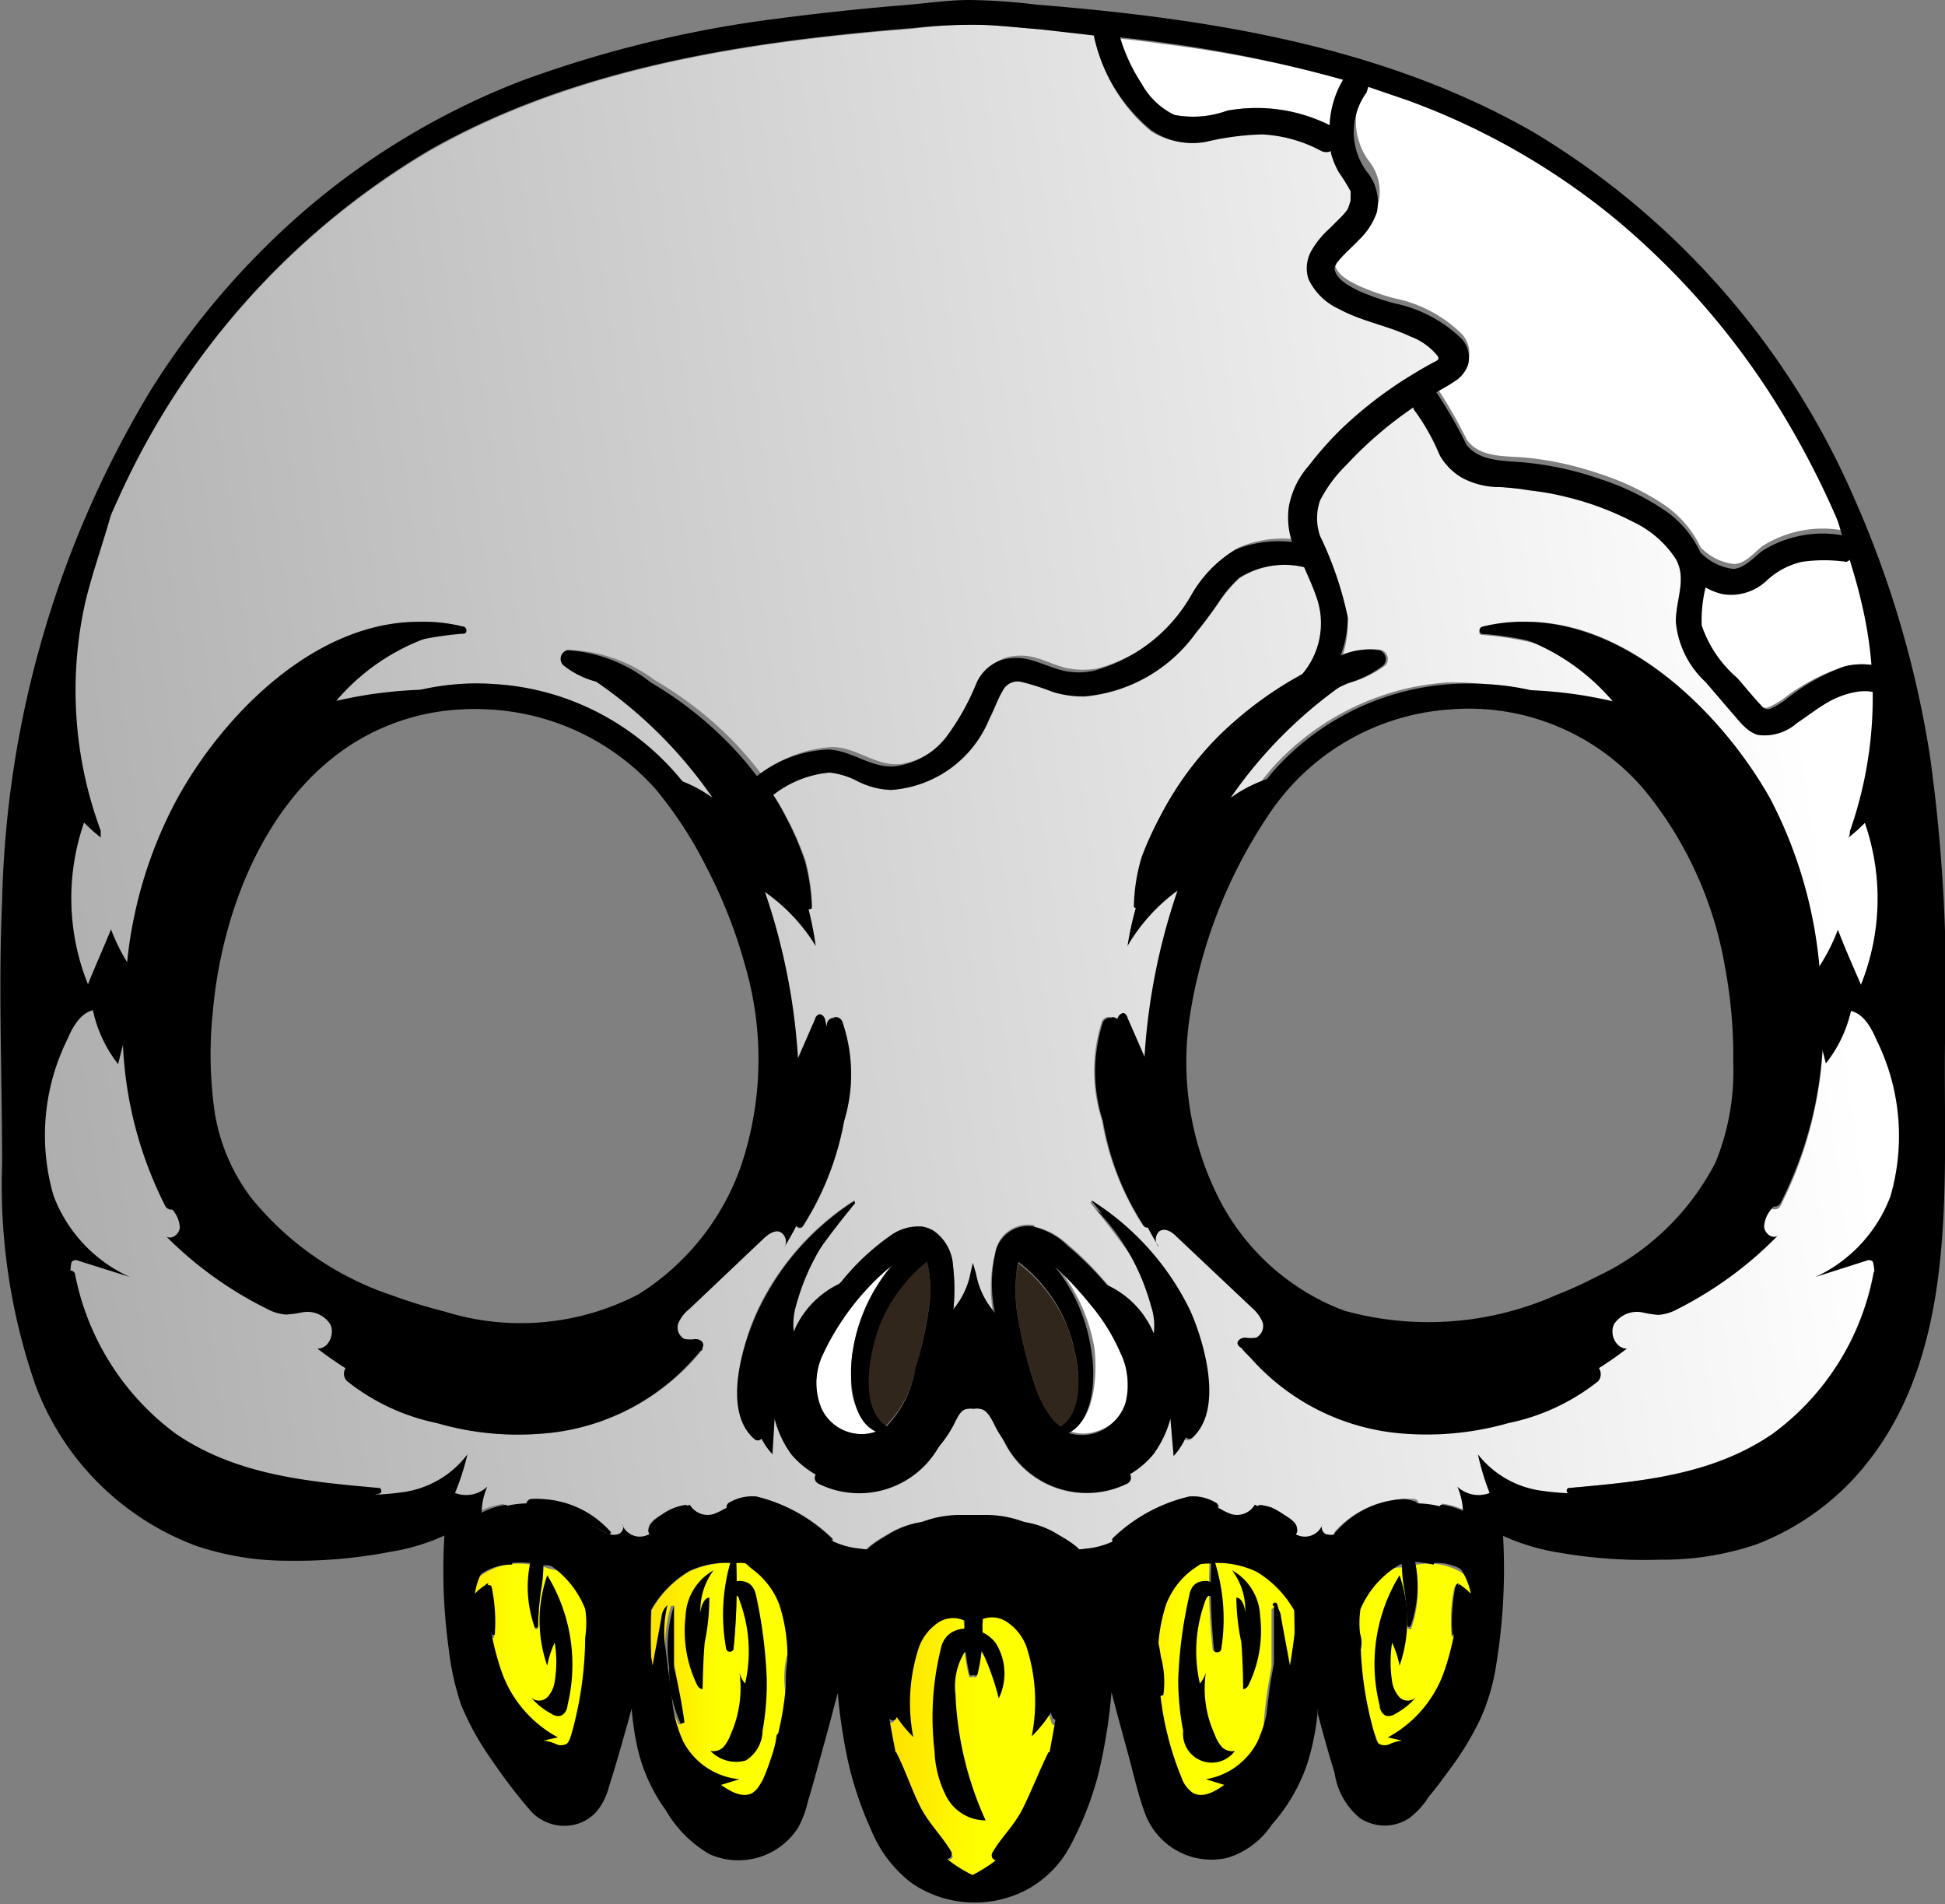 <svg xmlns="http://www.w3.org/2000/svg" xmlns:xlink="http://www.w3.org/1999/xlink" viewBox="0 0 54.84 53.68"><rect x="0" y="0" width="54.84" height="53.68" fill="#808080" stroke="none"/><defs><style>.e8330408-d737-4100-a0d8-c72cde65f005{fill:#fff;}.f584c4e9-52d2-4e04-a3bc-dccce9d264dd{fill:url(#ba858376-24fc-4bd9-9d09-ac6782cc35ef);}.a0fb5d87-5f37-49e7-be6c-cc16a56981a7{fill:url(#bb34dd21-2ce3-49c3-b80b-b5bf1d54b7f7);}.a861db5d-9fc9-4ba7-b0dc-f6512e189faf{fill:url(#e8fedc13-6988-4c60-b5fc-a85a6e48a39d);}.bf005bd9-096d-4d2c-a7d6-a0e68b507e92{fill:url(#a5a51a0d-9e18-48bc-ac45-5eb81415446c);}.e4a9cb0b-33ac-4c31-8527-9e39fffd9dab{fill:url(#ee0d3a9d-8f7b-4b25-81e6-8e7577ff7b78);}.b99b08c7-17c3-4421-87b0-e44abda7a0e9{fill:#30261c;}.b528c0f9-0cfb-4e7d-8d33-8304ee4c1f25{fill:url(#ac16b20f-b3e9-4644-b514-486e826ec85c);}</style><linearGradient id="ba858376-24fc-4bd9-9d09-ac6782cc35ef" x1="-948.16" y1="523.98" x2="-944.2" y2="523.98" gradientTransform="matrix(1.67, 0, 0, -1.67, 1604.4, 922.03)" gradientUnits="userSpaceOnUse"><stop offset="0" stop-color="#ffaf00"/><stop offset="1" stop-color="#feff00"/></linearGradient><linearGradient id="bb34dd21-2ce3-49c3-b80b-b5bf1d54b7f7" x1="-954.74" y1="524.75" x2="-952.05" y2="524.75" xlink:href="#ba858376-24fc-4bd9-9d09-ac6782cc35ef"/><linearGradient id="e8fedc13-6988-4c60-b5fc-a85a6e48a39d" x1="-951.62" y1="524.47" x2="-948.59" y2="524.47" xlink:href="#ba858376-24fc-4bd9-9d09-ac6782cc35ef"/><linearGradient id="a5a51a0d-9e18-48bc-ac45-5eb81415446c" x1="-943.77" y1="524.47" x2="-940.74" y2="524.47" xlink:href="#ba858376-24fc-4bd9-9d09-ac6782cc35ef"/><linearGradient id="ee0d3a9d-8f7b-4b25-81e6-8e7577ff7b78" x1="-940.31" y1="524.75" x2="-937.62" y2="524.75" xlink:href="#ba858376-24fc-4bd9-9d09-ac6782cc35ef"/><linearGradient id="ac16b20f-b3e9-4644-b514-486e826ec85c" x1="-1025.82" y1="528.04" x2="-930.41" y2="541.49" gradientTransform="matrix(1.67, 0, 0, -1.67, 1604.4, 922.03)" gradientUnits="userSpaceOnUse"><stop offset="0"/><stop offset="1" stop-color="#fff"/></linearGradient></defs><g id="fe9f35c4-c778-4847-b753-a83a0c7331c7" data-name="Layer 2"><g id="fbb618a6-67f8-49c4-b8c6-677615a71f57" data-name="Layer 1"><g id="fe4a7d28-16c6-4fce-9dcb-32ea9b5430cc" data-name="Untitled"><path class="e8330408-d737-4100-a0d8-c72cde65f005" d="M50.74,15.8a2.17,2.17,0,0,0-1,.54,1.45,1.45,0,0,1-1.23.37,1.42,1.42,0,0,1-.48-.19v0a3.9,3.9,0,0,0-.11,1.07,3.37,3.37,0,0,0,1,1.48c.23.27.45.54.69.79a.21.21,0,0,0,.29.06,2.08,2.08,0,0,0,.38-.22A5.65,5.65,0,0,1,52,18.79a2,2,0,0,1,1.22.07,26.54,26.54,0,0,0-1-3.14.28.28,0,0,1-.21.08A4.43,4.43,0,0,0,50.74,15.8Z"/><path class="e8330408-d737-4100-a0d8-c72cde65f005" d="M38.83,5.84a2,2,0,0,1-.51.79c-.18.19-.38.36-.55.56l-.06.07,0,0-.07.13,0,.07v0h0c.06.3.43.48.68.6a6.6,6.6,0,0,0,1,.35,3.76,3.76,0,0,1,1.89,1,.78.78,0,0,1,.2.71.9.9,0,0,1-.4.5c-.16.11-.33.2-.5.3a13.51,13.51,0,0,1,.85,1.48c.39.54,1.16.44,1.75.51a9.17,9.17,0,0,1,2,.45,7.2,7.2,0,0,1,1.75.83,3,3,0,0,1,1.09,1.24,1.54,1.54,0,0,0,.94.47c.32,0,.57-.33.81-.51a3.18,3.18,0,0,1,2.3-.43,24.19,24.19,0,0,0-2.08-4,21.89,21.89,0,0,0-4.32-4.89,20.1,20.1,0,0,0-5.89-3.38l-1.12-.38v0a1.89,1.89,0,0,0,0,2.22A1.38,1.38,0,0,1,38.83,5.84Z"/><path class="f584c4e9-52d2-4e04-a3bc-dccce9d264dd" d="M27.62,44.49a5.72,5.72,0,0,1,.06,1.37,5,5,0,0,1-.14,1.4.07.07,0,0,1-.11,0,.07.07,0,0,1-.11,0,5,5,0,0,1-.14-1.4,6.29,6.29,0,0,1,.06-1.37,5.45,5.45,0,0,0-3.1,1.09,20.19,20.19,0,0,0,.43,4.11,9.35,9.35,0,0,0,.66,1.86,2.48,2.48,0,0,0,1,1.14,2.42,2.42,0,0,0,2.64-.2,3.25,3.25,0,0,0,.94-1.39,10.34,10.34,0,0,0,.56-1.92,24,24,0,0,0,.33-3.6,5,5,0,0,0-1.29-.72A5.47,5.47,0,0,0,27.62,44.49Zm-2.59,4c-.27-.27-.22-.72-.22-1.08A5.53,5.53,0,0,1,24.94,46a.11.11,0,0,1,.22,0c0,.46,0,.92.07,1.38s.16.74,0,1.06A.11.11,0,0,1,25,48.47Zm1.66,4c-1.09-.39-1.45-2-1.48-3,0,0,.05-.05.06,0,.26.51.46,1.05.71,1.56s.61.82.87,1.27C26.9,52.32,26.81,52.47,26.69,52.42Zm1.48,0c-.12,0-.21-.1-.15-.2.25-.44.63-.8.86-1.27s.46-1,.71-1.55c0,0,.06,0,.06,0C29.62,50.43,29.27,52,28.17,52.42Zm1.46-5c0-.46,0-.92.07-1.38,0-.12.19-.16.22,0a5.53,5.53,0,0,1,.13,1.41c0,.36.06.81-.21,1.08a.12.12,0,0,1-.18,0C29.47,48.13,29.6,47.74,29.63,47.39Z"/><path class="a0fb5d87-5f37-49e7-be6c-cc16a56981a7" d="M15.32,44.17a4.28,4.28,0,0,1-.07.72,8.59,8.59,0,0,0-.08,1c0,.05-.08.06-.1,0A3.4,3.4,0,0,1,15,44.12a1.82,1.82,0,0,0-1.79.63,13.08,13.08,0,0,0,.16,1.77A5.92,5.92,0,0,0,13.66,48a7.89,7.89,0,0,0,.78,1.35c.3.42.61.85,1,1.24a.57.57,0,0,0,.83.1,1,1,0,0,0,.22-.4l.21-.7c.16-.52.3-1,.44-1.55a19.73,19.73,0,0,0,.56-2.73,4.56,4.56,0,0,0-2.2-1.08Zm-1.39,2s0,0-.07,0a2.65,2.65,0,0,1-.19-1.37c0-.11.16-.1.17,0A4.8,4.8,0,0,1,13.93,46.13ZM15,49.48A3.74,3.74,0,0,1,14,47s.06-.05.07,0c.19.4.29.83.48,1.24s.5.76.67,1.16A.12.12,0,0,1,15,49.48Zm1.62-3.43c.05-.24.1-.48.17-.72,0-.06.13-.07.14,0a2.22,2.22,0,0,1,0,.77.72.72,0,0,1-.2.55.11.11,0,0,1-.15,0A.83.83,0,0,1,16.62,46.05Zm-.48,2.79a8.48,8.48,0,0,0,.25-1.11c0-.13.22-.08.2.06-.05.37-.11.75-.19,1.12a1.42,1.42,0,0,1-.33.84.08.08,0,0,1-.14,0A2.1,2.1,0,0,1,16.14,48.84Z"/><path class="a861db5d-9fc9-4ba7-b0dc-f6512e189faf" d="M20.76,44.07a17.84,17.84,0,0,1-.08,2.43.11.11,0,0,1-.2,0,5.33,5.33,0,0,1,.12-2.44,2.62,2.62,0,0,0-1.17.25,2.92,2.92,0,0,0-1.06,1.09,16.55,16.55,0,0,0,.3,4,4.17,4.17,0,0,0,.81,1.51,3,3,0,0,0,.55.62,1.19,1.19,0,0,0,.47.22.66.66,0,0,0,.25,0,.57.57,0,0,0,.13,0H21a1.13,1.13,0,0,0,.51-.19,1.48,1.48,0,0,0,.59-.94c.31-1.07.6-2.15.88-3.23L23.27,46c0-.17.07-.34.1-.51a2.07,2.07,0,0,0,0-.22,4.1,4.1,0,0,0-2.5-1.22Zm-1.53,4.49c0,.06-.09.09-.12,0a3.44,3.44,0,0,1-.31-1.53,4,4,0,0,1,.12-1.76,0,0,0,0,1,.09,0c0,.54,0,1.08,0,1.63A15.16,15.16,0,0,1,19.23,48.56ZM20,50.69c-.19,0-.31-.23-.42-.38a.55.55,0,0,1-.12-.27.92.92,0,0,0-.09-.28c0-.07.05-.12.1-.06a.67.67,0,0,0,.25.22,1,1,0,0,1,.17.19c.11.14.27.28.27.47A.12.12,0,0,1,20,50.69Zm2.23-4c.06-.42.17-.82.22-1.23,0-.07.11,0,.12,0a5.81,5.81,0,0,1,.11.71,5.51,5.51,0,0,1-.06.7,1.65,1.65,0,0,1-.31.94c0,.05-.13,0-.15,0A2.73,2.73,0,0,1,22.19,46.66ZM21,51c.16-.32.41-.59.56-.92a3.76,3.76,0,0,0,.33-1.13.09.09,0,0,1,.18,0,2.78,2.78,0,0,1-.9,2.19C21.1,51.22,21,51.08,21,51Z"/><path class="e8330408-d737-4100-a0d8-c72cde65f005" d="M33.12,3.24a2.82,2.82,0,0,0,1.49-.12,4.55,4.55,0,0,1,2.88.41,2.69,2.69,0,0,1,.38-1.29,36.47,36.47,0,0,0-5.07-1c-.41-.06-.81-.11-1.22-.15a5,5,0,0,0,.61,1.31A2.08,2.08,0,0,0,33.12,3.24Z"/><path class="bf005bd9-096d-4d2c-a7d6-a0e68b507e92" d="M35.43,44.31a2.49,2.49,0,0,0-1.17-.25,5.19,5.19,0,0,1,.12,2.44.1.1,0,0,1-.19,0,16.36,16.36,0,0,1-.09-2.43H34a4,4,0,0,0-2.5,1.22v0c0,.08,0,.16.05.24s.08.41.13.61c.12.54.26,1.08.4,1.61s.28,1.09.43,1.64c.08.26.15.53.23.8s.13.52.22.76a1.23,1.23,0,0,0,.71.69,1.26,1.26,0,0,0,1,0,1.53,1.53,0,0,0,.46-.38,7.25,7.25,0,0,0,.6-.77,4.19,4.19,0,0,0,.64-1.61,21.32,21.32,0,0,0,.19-3.49A3,3,0,0,0,35.43,44.31ZM32.59,47.8a1.65,1.65,0,0,1-.31-.94,5.51,5.51,0,0,1-.06-.7,5.81,5.81,0,0,1,.11-.71c0-.06.11-.09.12,0,0,.41.16.81.22,1.23a2.73,2.73,0,0,1,.07,1.1A.09.09,0,0,1,32.59,47.8Zm1.06,3.35a2.83,2.83,0,0,1-.9-2.19c0-.11.16-.13.18,0a4.07,4.07,0,0,0,.33,1.13c.16.33.4.6.56.92C33.86,51.08,33.76,51.22,33.65,51.15Zm1.88-1.39a.8.8,0,0,0-.09.3.72.72,0,0,1-.12.25c-.11.15-.23.36-.42.38a.11.11,0,0,1-.15-.11c0-.19.15-.33.26-.47a.73.73,0,0,1,.19-.2.7.7,0,0,0,.24-.21A.05.05,0,1,1,35.53,49.76Zm.41-4.46a4,4,0,0,1,.12,1.76,3.44,3.44,0,0,1-.31,1.53c0,.06-.11,0-.12,0A13,13,0,0,1,35.85,47c0-.55,0-1.09,0-1.63A0,0,0,0,1,35.94,45.3Z"/><path class="e4a9cb0b-33ac-4c31-8527-9e39fffd9dab" d="M39.91,44.12a3.4,3.4,0,0,1-.12,1.79c0,.05-.1,0-.1,0a8.59,8.59,0,0,0-.08-1,4.28,4.28,0,0,1-.07-.72l-.13,0a4.53,4.53,0,0,0-2.19,1.08,21.39,21.39,0,0,0,.66,3.14c.14.5.29,1,.44,1.5a2.65,2.65,0,0,0,.21.6.53.53,0,0,0,.35.25.48.48,0,0,0,.39,0,1.68,1.68,0,0,0,.43-.45,12.67,12.67,0,0,0,1-1.34,5,5,0,0,0,.65-1.29,9.2,9.2,0,0,0,.28-1.48,13.36,13.36,0,0,0,.1-1.41A1.82,1.82,0,0,0,39.91,44.12Zm-1.79,2.53a.69.69,0,0,1-.21-.55,2.49,2.49,0,0,1,0-.77.07.07,0,0,1,.14,0,6.25,6.25,0,0,1,.17.72.83.83,0,0,1,0,.56A.1.1,0,0,1,38.12,46.65Zm.81,3.06a.08.08,0,0,1-.14,0,1.48,1.48,0,0,1-.33-.84c-.08-.37-.14-.75-.19-1.12,0-.14.18-.19.2-.06a8.48,8.48,0,0,0,.25,1.11A2,2,0,0,1,38.93,49.71Zm.93-.23a.12.12,0,0,1-.18-.14c.17-.4.48-.76.67-1.16s.29-.83.47-1.24c0,0,.07,0,.08,0A3.74,3.74,0,0,1,39.86,49.48ZM41,46.14a0,0,0,0,1-.07,0A4.8,4.8,0,0,1,41,44.77a.09.09,0,0,1,.17,0A2.65,2.65,0,0,1,41,46.14Z"/><path class="e8330408-d737-4100-a0d8-c72cde65f005" d="M24.05,38.05a5,5,0,0,1,1.09-2.38L25,35.8a7.21,7.21,0,0,0-1.79,2.35,1.87,1.87,0,0,0-.06,1.55,1.25,1.25,0,0,0,1.13.73,1.35,1.35,0,0,0,.41-.07A1.75,1.75,0,0,1,24,38.81,4.34,4.34,0,0,1,24.05,38.05Z"/><path class="e8330408-d737-4100-a0d8-c72cde65f005" d="M30.17,40.35a1.13,1.13,0,0,0,.75,0,1.28,1.28,0,0,0,.85-.83,3.14,3.14,0,0,0-.14-1.42,10.54,10.54,0,0,0-.88-1.4,8,8,0,0,0-1-1.06,4.88,4.88,0,0,1,1.11,2.38C30.94,38.75,30.88,40,30.17,40.35Z"/><path class="b99b08c7-17c3-4421-87b0-e44abda7a0e9" d="M24.77,37.37c-.28.72-.62,2.32.19,2.84a3.11,3.11,0,0,0,.86-1.64,12.26,12.26,0,0,0,.37-1.7,3.34,3.34,0,0,0-.05-1.3A4.25,4.25,0,0,0,24.77,37.37Z"/><path class="b99b08c7-17c3-4421-87b0-e44abda7a0e9" d="M29.16,39a2.77,2.77,0,0,0,.57,1.12l.17.14c.81-.52.47-2.13.2-2.84a4.36,4.36,0,0,0-1.38-1.8,2.27,2.27,0,0,0-.06.25,4.69,4.69,0,0,0,.08,1.49A13.6,13.6,0,0,0,29.16,39Z"/><path class="b528c0f9-0cfb-4e7d-8d33-8304ee4c1f25" d="M27.52.69a15.06,15.06,0,0,0-1.78.12c-4.68.37-9.5,1.1-13.63,3.45A21.76,21.76,0,0,0,3.36,14,27.71,27.71,0,0,0,1.2,21,42.8,42.8,0,0,0,.71,28.7c0,2.15,0,4.33.13,6.48a10.2,10.2,0,0,0,1.92,5.6,6.77,6.77,0,0,0,2.54,2,6.88,6.88,0,0,0,2.54.5,14.82,14.82,0,0,0,2.66-.13,4.64,4.64,0,0,0,2.13-.73h0a.36.36,0,0,1,.23-.09.37.37,0,0,1,.33.23.28.28,0,0,1,0,.25h0a2.08,2.08,0,0,1,1-.41.09.09,0,0,1,0,.16,4,4,0,0,0-1.08.83l0,0c0,.14,0,.28,0,.42a3.33,3.33,0,0,1,2.31-.31A5.1,5.1,0,0,1,18,44.68a3.31,3.31,0,0,1,.88-.87,3.59,3.59,0,0,1,2.78-.3A4.85,4.85,0,0,1,24,44.86a5.75,5.75,0,0,1,1.2-.64,6.2,6.2,0,0,1,5.74.64,4.58,4.58,0,0,1,1.15-.9,4.52,4.52,0,0,1,2.79-.55,2.81,2.81,0,0,1,1.28.51,3.41,3.41,0,0,1,.71.76,5.13,5.13,0,0,1,2.56-1.19,3.34,3.34,0,0,1,2.31.31c0-.14,0-.28,0-.42l0,0a4,4,0,0,0-1.08-.83c-.07,0,0-.17,0-.16a2.08,2.08,0,0,1,1,.41h0a.28.28,0,0,1,0-.25A.36.36,0,0,1,42,42.3a.29.29,0,0,1,.22.09h0a4.35,4.35,0,0,0,2.06.71,13.66,13.66,0,0,0,2.63.15,7.27,7.27,0,0,0,2.57-.47,7.29,7.29,0,0,0,3.95-4.56,19.83,19.83,0,0,0,.68-6.09c0-2.43.1-4.86,0-7.28a31.78,31.78,0,0,0-.69-5.13.31.31,0,0,1-.25-.09c-.44-.42-1.14-.19-1.59.08s-.61.41-.91.62a1.38,1.38,0,0,1-1.09.32c-.33-.09-.54-.41-.76-.65l-.72-.83a2.66,2.66,0,0,1-.84-1.71c0-.61.3-1.19,0-1.76A2.89,2.89,0,0,0,46,14.65a8.34,8.34,0,0,0-1.88-.7,7.73,7.73,0,0,0-1-.18c-.33,0-.67,0-1-.09a2.25,2.25,0,0,1-.92-.25,1.73,1.73,0,0,1-.63-.63,6.16,6.16,0,0,0-.75-1.32.1.1,0,0,1,0-.05,10.51,10.51,0,0,0-1.9,1.62,3.87,3.87,0,0,0-.74,1,1.52,1.52,0,0,0,0,1A9.83,9.83,0,0,1,38,17.4a3,3,0,0,1-.14,1.07,2,2,0,0,1,1.08-.15.27.27,0,0,1,.12.44,3.11,3.11,0,0,1-1,.49,8.26,8.26,0,0,0-1.15.58,9.68,9.68,0,0,0-2,1.52,11.24,11.24,0,0,0-1.6,2,18.08,18.08,0,0,0-1.16,2.17.07.07,0,0,1-.13,0,5.17,5.17,0,0,1,.22-1.4A10.09,10.09,0,0,1,32.72,23a8.85,8.85,0,0,1,1.6-2.15,10.54,10.54,0,0,1,2.12-1.64l.28-.16a2.19,2.19,0,0,0,.43-2.14c-.1-.31-.24-.62-.37-.92h0a2.38,2.38,0,0,0-1.83.31,3.59,3.59,0,0,0-.59.7c-.2.29-.41.57-.64.85a4.37,4.37,0,0,1-3.13,1.79,3.08,3.08,0,0,1-.91-.13,5.62,5.62,0,0,0-.88-.28.46.46,0,0,0-.52.24c-.15.25-.24.54-.38.8a3.22,3.22,0,0,1-2.78,2,2.41,2.41,0,0,1-.92-.24,1.92,1.92,0,0,0-.8-.25,3,3,0,0,0-1.59.63c.12.19.24.38.34.58a8.34,8.34,0,0,1,.56,1.26,5.75,5.75,0,0,1,.19,1.31.07.07,0,0,1-.13,0,20.35,20.35,0,0,0-1.21-2.25,11.23,11.23,0,0,0-1.55-2A9.79,9.79,0,0,0,18,19.78a7.83,7.83,0,0,0-1.17-.56,2.79,2.79,0,0,1-.93-.46.26.26,0,0,1,.11-.44,4.29,4.29,0,0,1,2.46.86,10.5,10.5,0,0,1,2.12,1.63,10.39,10.39,0,0,1,.87,1,3.6,3.6,0,0,1,2-.75c.69,0,1.23.55,1.93.48a2.25,2.25,0,0,0,1.4-.82,6.69,6.69,0,0,0,.86-1.52,1.25,1.25,0,0,1,.67-.65,1.57,1.57,0,0,1,.91,0c.3.09.58.23.88.29a2.21,2.21,0,0,0,.85,0,4.56,4.56,0,0,0,2.74-2.13,3.71,3.71,0,0,1,1.24-1.28,3.06,3.06,0,0,1,1.61-.22,2.24,2.24,0,0,1-.09-1A2.36,2.36,0,0,1,37,13.1a11.62,11.62,0,0,1,.88-1A11.19,11.19,0,0,1,40,10.53l.56-.32c.09-.06.17-.08.1-.19a1.88,1.88,0,0,0-.78-.55c-.67-.3-1.4-.41-2-.76a1.76,1.76,0,0,1-.86-.86A1,1,0,0,1,37,7.06a2.57,2.57,0,0,1,.51-.63l.29-.29A1.51,1.51,0,0,0,38,5.89a1,1,0,0,0,.1-.17h0v0s0,0,0-.06V5.5l0-.14a5.69,5.69,0,0,0-.33-.52,2.7,2.7,0,0,1-.22-.53.25.25,0,0,1,0-.07.33.33,0,0,1-.27,0,3.78,3.78,0,0,0-1.68-.47,7.05,7.05,0,0,0-1.58.2,2.06,2.06,0,0,1-1.57-.27A4.69,4.69,0,0,1,30.85,1s0,0,0,0C30.32.91,29.79.86,29.26.82S28.1.71,27.52.69ZM11.8,17.53a4.7,4.7,0,0,1,1.28.14.11.11,0,0,1,0,.2,9.09,9.09,0,0,0-4.68,1.7A10.78,10.78,0,0,0,5.58,23C3.83,26.41,4.09,30.26,5,33.82a.18.18,0,0,1-.33.14,11,11,0,0,1-1.11-6.41,12.31,12.31,0,0,1,1.41-5C6.27,20.17,8.87,17.58,11.8,17.53Zm31.26,0c2.93,0,5.53,2.64,6.85,5.06a12.64,12.64,0,0,1,1.41,5A11.05,11.05,0,0,1,50.2,34a.18.18,0,0,1-.33-.14c.9-3.56,1.16-7.42-.59-10.78a10.82,10.82,0,0,0-2.82-3.48,9.15,9.15,0,0,0-4.68-1.7c-.1,0-.09-.17,0-.19A4.7,4.7,0,0,1,43.06,17.53Zm-1.4,1.74a7.23,7.23,0,0,1,2.43.51A7.9,7.9,0,0,1,47.78,23a12.68,12.68,0,0,1,1.74,5.55,12.28,12.28,0,0,1-.1,3.09,5.89,5.89,0,0,1-1.1,2.49,9.48,9.48,0,0,1-4.28,3,13.78,13.78,0,0,1-1.54.49,7.91,7.91,0,0,1-6-.57,7.75,7.75,0,0,1-3.24-4,10.2,10.2,0,0,1-.14-6,14.34,14.34,0,0,1,1.17-3,11.85,11.85,0,0,1,1.58-2.4,7.39,7.39,0,0,1,3.83-2.25,8,8,0,0,1,1.09-.16A7.67,7.67,0,0,1,41.66,19.27ZM14,19.29a7.28,7.28,0,0,1,2.15.48,7.49,7.49,0,0,1,3.54,2.89A14.48,14.48,0,0,1,22,28.58a9.21,9.21,0,0,1-1,5.72,7.27,7.27,0,0,1-3.87,3.33,9.43,9.43,0,0,1-6.32-.46c-.42-.16-.83-.33-1.23-.53a7.89,7.89,0,0,1-3.7-3.54,7.41,7.41,0,0,1-.59-3.05,14.28,14.28,0,0,1,.24-2.92A11.57,11.57,0,0,1,7.9,21.89a7.19,7.19,0,0,1,3.9-2.43A7.07,7.07,0,0,1,14,19.29Zm9.52,9.39a.2.2,0,0,1,.23.11,4.51,4.51,0,0,1,.05,2.79,8.07,8.07,0,0,1-1.16,3,.11.11,0,0,1-.2-.08c.16-1,.53-1.85.7-2.8s0-1.89.18-2.82A.2.2,0,0,1,23.52,28.68Zm7.82,0a.2.2,0,0,1,.2.16c.16.93,0,1.88.18,2.82s.54,1.85.7,2.8a.11.11,0,0,1-.2.08,7.84,7.84,0,0,1-1.15-2.95,4.54,4.54,0,0,1,0-2.8A.22.22,0,0,1,31.34,28.68Zm-7.27,5.17s.06,0,0,0A26.21,26.21,0,0,0,22,36.83a5.1,5.1,0,0,0-.57,2,15.35,15.35,0,0,1,.06,1.65c0,.11-.16.12-.23.06-.87-.79-.33-2.67.08-3.57A7.45,7.45,0,0,1,24.07,33.85Zm6.72,0A7.48,7.48,0,0,1,33.52,37c.4.9.94,2.78.07,3.57a.15.15,0,0,1-.23-.06,15.35,15.35,0,0,1,.06-1.65,5.27,5.27,0,0,0-.57-2,26.21,26.21,0,0,0-2.1-2.94S30.77,33.83,30.79,33.85ZM26,34.58a1,1,0,0,1,.29.09,1.28,1.28,0,0,1,.58,1,5.58,5.58,0,0,1-.1,1.91,11.93,11.93,0,0,1-.5,1.84,2.85,2.85,0,0,1-.93,1.36A1.86,1.86,0,0,1,23.6,41a2,2,0,0,1-1.17-1.24,2.63,2.63,0,0,1,.15-1.85l0,0s0,0,0,0a6.18,6.18,0,0,1,1.13-1.72,6.64,6.64,0,0,1,1.4-1.3A1.32,1.32,0,0,1,26,34.58Zm3.16,0a2,2,0,0,1,.9.46,9.07,9.07,0,0,1,1.23,1.25,6.25,6.25,0,0,1,1,1.53s0,0,0,0a.05.05,0,0,1,0,0,2.56,2.56,0,0,1,0,2.1,1.94,1.94,0,0,1-1.53,1.1,1.84,1.84,0,0,1-1.58-.59A3.82,3.82,0,0,1,28.46,39a12.11,12.11,0,0,1-.46-2,4,4,0,0,1,.06-1.69.94.94,0,0,1,1.1-.77ZM2,35.82a.08.08,0,0,1,.1.07,7.33,7.33,0,0,0,2.86,4.54C6.61,41.6,8.66,41.77,10.65,42c.08,0,.1.13,0,.15-3.81,1.2-9.3-1.76-8.8-6.19A.12.12,0,0,1,2,35.82Zm50.94,0a.14.14,0,0,1,.09.09c.5,4.43-5,7.39-8.8,6.19-.08,0-.06-.14,0-.15,2-.18,4-.35,5.74-1.52a7.29,7.29,0,0,0,2.85-4.54A.08.08,0,0,1,52.9,35.82ZM35.09,38a.05.05,0,0,1,.08,0,7.52,7.52,0,0,0,4.66,1.79,8.3,8.3,0,0,0,2.62-.37c.8-.25,1.52-.73,2.31-1a.3.3,0,0,1,.29.49,6,6,0,0,1-2.53,1.18,8.19,8.19,0,0,1-2.91.3,6.34,6.34,0,0,1-4.53-2.34A.06.06,0,0,1,35.09,38Zm-15.4,0c.06,0,.14,0,.09.08a6.38,6.38,0,0,1-4.53,2.34,8.13,8.13,0,0,1-2.9-.3,6,6,0,0,1-2.53-1.18.29.29,0,0,1,.28-.48c.83.25,1.58.75,2.43,1a7.86,7.86,0,0,0,2.5.34A7.44,7.44,0,0,0,19.69,38Zm7,1.92s.08,0,.07,0a2.58,2.58,0,0,1-3.69,1.89c-.22-.12-.06-.41.16-.38a3.33,3.33,0,0,0,2.16-.16A3.3,3.3,0,0,0,26.7,39.92Zm1.47,0a3.28,3.28,0,0,0,1.29,1.37,3.33,3.33,0,0,0,2.16.16c.22,0,.38.26.17.38a2.59,2.59,0,0,1-3.7-1.89S28.15,39.89,28.17,39.92Zm-6.84,2.27a4.71,4.71,0,0,1,2.14,1.16c.09.07,0,.2-.11.15A9.29,9.29,0,0,0,22,42.84a12.78,12.78,0,0,0-1.36-.21.15.15,0,0,1,0-.28A1.25,1.25,0,0,1,21.33,42.19Zm12.2,0a1.25,1.25,0,0,1,.75.16.15.15,0,0,1,0,.28,10.39,10.39,0,0,0-1.36.21,8.74,8.74,0,0,0-1.38.66c-.1,0-.21-.08-.12-.15A4.57,4.57,0,0,1,33.53,42.19Zm-18.27.07a2.75,2.75,0,0,1,2,1,0,0,0,0,1-.06.07,5.07,5.07,0,0,0-1.11-.51c-.36-.11-.74-.08-1.1-.19a.16.16,0,0,1,0-.31A1.54,1.54,0,0,1,15.26,42.26Zm24.34,0a1.54,1.54,0,0,1,.3,0,.16.16,0,0,1,0,.31c-.36.11-.74.08-1.1.19a4.86,4.86,0,0,0-1.11.51,0,0,0,0,1-.06-.07A2.73,2.73,0,0,1,39.6,42.26Zm-20.28.17c.07,0,.15.08.08.13s-.14.15-.23.22l-.23.16c-.14.12-.26.32-.45.36a.16.16,0,0,1-.2-.2c0-.21.27-.33.43-.44A1.47,1.47,0,0,1,19.32,42.43Zm16.22,0a1.94,1.94,0,0,1,.33.07l.27.16c.16.11.39.23.44.44a.17.17,0,0,1-.21.2c-.19,0-.31-.23-.46-.35s-.16-.12-.24-.19l-.21-.2C35.39,42.51,35.47,42.42,35.54,42.43Zm-9.38.46a0,0,0,0,1,0,.09c-.3.23-.63.41-.93.63s-.51.55-.84.6a.14.14,0,0,1-.17-.17c.06-.36.52-.61.8-.78A2.48,2.48,0,0,1,26.16,42.89Zm2.53,0a2.35,2.35,0,0,1,1.12.36c.29.18.75.42.8.78a.15.15,0,0,1-.17.18c-.32-.06-.58-.42-.84-.61s-.63-.4-.93-.62C28.64,43,28.64,42.89,28.69,42.9Z"/><path d="M27.43,44.15a15.6,15.6,0,0,1,2.36.45,4.1,4.1,0,0,0,.74.64.38.38,0,0,0,.25.09.44.44,0,0,0,.18-.12,7.19,7.19,0,0,1,2.16-1.45,1.5,1.5,0,0,1,.76,0,5.49,5.49,0,0,1,1.4.19,1.76,1.76,0,0,1,1.09.85c.06.11.12.1.2.21s.06.09.1.09.08,0,.12,0A8.21,8.21,0,0,1,38.68,44a3.82,3.82,0,0,1,2.14-.2s.1.07.13.09a5.66,5.66,0,0,1,.88.55,11.74,11.74,0,0,1,.2-1.27c.17-.35.65-.18.93-.08a10,10,0,0,0,4.43.51,7.78,7.78,0,0,0,4.07-1.76A9.15,9.15,0,0,0,53.54,39a10.6,10.6,0,0,0,.86-4.72c.06-1.8.08-3.61.07-5.42a48.9,48.9,0,0,0-.25-6.52A22.29,22.29,0,0,0,53,17a30.41,30.41,0,0,0-1.52-3.8c.18,1.29.71,2.5,1,3.77a11.38,11.38,0,0,1-.32,6.46s0,.14-.05.19a4.69,4.69,0,0,0,.47-.42,6.51,6.51,0,0,1-.11,4.56c-.22-.51-.44-1-.65-1.55a5.37,5.37,0,0,1-.73,1.33s-.05.07-.09.07-.07-.05,0-.07a22.21,22.21,0,0,0-1.38-5.25,3.9,3.9,0,0,0-.48-.93c-.31-.4-.74-.68-1-1.09a6.68,6.68,0,0,0-6-2.5,6.06,6.06,0,0,1,3.33,2,12.3,12.3,0,0,0-2.64-.32,9.57,9.57,0,0,1,4.68,3.38c1.58,2.15,1.93,5,1.9,7.71s-2,4.7-4.23,5.83a11.63,11.63,0,0,1-2.37.81,12.39,12.39,0,0,1-3.32.37,4.92,4.92,0,0,1-3.33-1.31A9.84,9.84,0,0,1,33.65,33,8.66,8.66,0,0,1,34,26.14,10.06,10.06,0,0,1,35,23.47a13.56,13.56,0,0,0,1-1.59,3.88,3.88,0,0,0-1.3.61,12.72,12.72,0,0,1,4-3.73,2.88,2.88,0,0,0-1.41.44,12.77,12.77,0,0,0-3.5,2.73,9.29,9.29,0,0,0-.93,1.66,9.11,9.11,0,0,0-1.07,3.08,5.14,5.14,0,0,1,1.41-1.56,17.83,17.83,0,0,0-.93,4.68l-.48-1.1a.19.19,0,0,0-.1-.13c-.1,0-.17.09-.19.18a3.63,3.63,0,0,0-.14.8,9,9,0,0,0,1.32,5.62.31.31,0,0,1,0-.44c.15-.12.36,0,.5.15l2.12,2a1.09,1.09,0,0,1,.3.41.37.37,0,0,1-.18.43,1.07,1.07,0,0,1-.31,0c-.1,0-.22.06-.22.17A.22.22,0,0,0,35,38a1.85,1.85,0,0,0,.65.53,21.36,21.36,0,0,0,3,1.34,4.83,4.83,0,0,0,1.49.27A5.28,5.28,0,0,0,41.38,40c.5-.12,1-.23,1.49-.39a10,10,0,0,0,3-1.59c-.31,0-.5-.41-.36-.69a.77.77,0,0,1,.8-.33,3.35,3.35,0,0,0,.44.07,1.3,1.3,0,0,0,.54-.16,10.69,10.69,0,0,0,2.83-2.07c-.16.1-.38-.08-.38-.27a.84.84,0,0,1,.22-.5.82.82,0,0,0,.21-.5c-.12-1.66.89-3.14,1-4.79.11.4.21.8.31,1.2a3.7,3.7,0,0,0,.71-1.48c.36.09.57.47.72.82a6.1,6.1,0,0,1,.39,4.41A4.1,4.1,0,0,1,51.19,36l1.44-.46a.15.15,0,0,1,.13,0c.05,0,.06.09.07.14.36,2.49-1.3,4.36-3.47,5.29-.4.17-.59.27-1,.46a8.42,8.42,0,0,1-2.68.6,8,8,0,0,1-2.19,0A2.75,2.75,0,0,1,41.67,41,7.13,7.13,0,0,0,42,42.09a.87.87,0,0,1-.91-.18,1.92,1.92,0,0,1,.16.81,2.8,2.8,0,0,0-2.55-.06c-.31.16-.59.37-.9.53a.5.5,0,0,1-.37.07c-.12,0-.21-.19-.14-.29a.53.53,0,0,1-.47.35.56.56,0,0,1-.52-.3c-.18-.38-.54-.4-.92-.6a.58.58,0,0,1-.68.26,1.92,1.92,0,0,1-.29-.14,1.86,1.86,0,0,0-1.58,0,3.83,3.83,0,0,0-1.06.68,2.26,2.26,0,0,1-1.17.44,1.35,1.35,0,0,1-.45,0c-.36-.06-.61-.39-.92-.59a3,3,0,0,0-1.49-.36l-.3,0-.31,0a3,3,0,0,0-1.49.36c-.31.2-.56.52-.92.59a1.35,1.35,0,0,1-.45,0,2.26,2.26,0,0,1-1.17-.44A3.69,3.69,0,0,0,22,42.54a1.86,1.86,0,0,0-1.58,0,1.92,1.92,0,0,1-.29.14.58.58,0,0,1-.68-.26c-.38.2-.74.22-.92.6a.56.56,0,0,1-.52.3.53.53,0,0,1-.47-.35c.08.1,0,.26-.14.29a.5.5,0,0,1-.37-.07c-.31-.16-.59-.37-.9-.53a2.8,2.8,0,0,0-2.55.06,1.92,1.92,0,0,1,.16-.81.87.87,0,0,1-.91.18A7.13,7.13,0,0,0,13.18,41a2.75,2.75,0,0,1-1.84,1.07,8,8,0,0,1-2.19,0,8.42,8.42,0,0,1-2.68-.6c-.39-.19-.58-.29-1-.46C3.32,40,1.66,38.17,2,35.68c0,0,0-.12.07-.14a.15.15,0,0,1,.13,0L3.66,36a4.1,4.1,0,0,1-2.15-2.29,6.1,6.1,0,0,1,.39-4.41c.15-.35.36-.73.72-.82A3.7,3.7,0,0,0,3.33,30c.1-.4.2-.8.31-1.2.12,1.66,1.13,3.13,1,4.79a.82.82,0,0,0,.21.5.84.84,0,0,1,.22.5c0,.19-.22.37-.38.27A10.69,10.69,0,0,0,7.53,36.9a1.3,1.3,0,0,0,.54.16A3.35,3.35,0,0,0,8.51,37a.77.77,0,0,1,.8.33c.14.28-.05.7-.36.69a10,10,0,0,0,3,1.59c.49.16,1,.27,1.49.39a5.28,5.28,0,0,0,1.19.19,4.83,4.83,0,0,0,1.49-.27,21.36,21.36,0,0,0,3-1.34,1.75,1.75,0,0,0,.65-.53.22.22,0,0,0,.06-.13c0-.11-.12-.17-.22-.17a1.07,1.07,0,0,1-.31,0,.37.37,0,0,1-.18-.43,1,1,0,0,1,.31-.41l2.11-2c.14-.13.35-.27.5-.15a.31.31,0,0,1,.05.44,9,9,0,0,0,1.32-5.62,3.63,3.63,0,0,0-.14-.8c0-.09-.09-.21-.19-.18a.19.19,0,0,0-.1.13l-.48,1.1a17.83,17.83,0,0,0-.93-4.68A5.14,5.14,0,0,1,23,26.67,9.11,9.11,0,0,0,22,23.59,9.29,9.29,0,0,0,21,21.93a12.77,12.77,0,0,0-3.5-2.73,2.88,2.88,0,0,0-1.41-.44,12.72,12.72,0,0,1,4,3.73,3.88,3.88,0,0,0-1.3-.61,13.56,13.56,0,0,0,1,1.59,10.06,10.06,0,0,1,1.06,2.67A8.7,8.7,0,0,1,21.21,33a10,10,0,0,1-2.42,3.23,4.92,4.92,0,0,1-3.33,1.31,12.39,12.39,0,0,1-3.32-.37,11.63,11.63,0,0,1-2.37-.81c-2.27-1.13-4.2-3.29-4.23-5.83s.32-5.56,1.9-7.71a9.57,9.57,0,0,1,4.68-3.38,12.3,12.3,0,0,0-2.64.32,6.06,6.06,0,0,1,3.33-2,6.68,6.68,0,0,0-6,2.5c-.28.41-.71.69-1,1.09a3.9,3.9,0,0,0-.48.93,22.21,22.21,0,0,0-1.38,5.25s0,.07,0,.07-.07,0-.09-.07a5.37,5.37,0,0,1-.73-1.33c-.21.52-.43,1-.65,1.55a6.51,6.51,0,0,1-.11-4.56,4.69,4.69,0,0,0,.47.42c0-.05,0-.15,0-.19A11.38,11.38,0,0,1,2.4,17c.3-1.27.83-2.48,1-3.77A32,32,0,0,0,1.89,17,22.29,22.29,0,0,0,.63,22.33a50.63,50.63,0,0,0-.25,6.52c0,1.8,0,3.62.07,5.42A10.6,10.6,0,0,0,1.31,39a9.27,9.27,0,0,0,2.08,2.83,7.78,7.78,0,0,0,4.07,1.76,10,10,0,0,0,4.43-.51c.29-.1.76-.26.93.08a11.74,11.74,0,0,1,.2,1.27,6.17,6.17,0,0,1,.88-.55s.13-.13.13-.09a3.82,3.82,0,0,1,2.14.2,8.21,8.21,0,0,1,1.89,1.07s.08.05.12,0,.08-.05.1-.09.14-.1.2-.21a1.76,1.76,0,0,1,1.09-.85,5.49,5.49,0,0,1,1.4-.19,1.5,1.5,0,0,1,.76,0,7.19,7.19,0,0,1,2.16,1.45.44.44,0,0,0,.18.12.38.38,0,0,0,.25-.09,4.1,4.1,0,0,0,.74-.64A16,16,0,0,1,27.43,44.15Z"/><path d="M27.43,35.6l.09.31a2.27,2.27,0,0,0,.6,1.17c.22.67.35,1.4.57,2.08a4,4,0,0,0,.49,1.15,1.5,1.5,0,0,0,1,.7,2.1,2.1,0,0,0,1.45-.51,1.76,1.76,0,0,0,.65-.65,1.44,1.44,0,0,0,.1-.74,6.39,6.39,0,0,0-1.47-3,2.59,2.59,0,0,1,1.62,1.48,1.72,1.72,0,0,0-.08-.78,6.27,6.27,0,0,0-1.53-2.7,6.34,6.34,0,0,1,2.69,5.54,2,2,0,0,1-.52,1.4L33,40a3,3,0,0,1-.48,1,2.48,2.48,0,0,1-2.5.83A3.23,3.23,0,0,1,28,40.09c-.09-.16-.19-.35-.37-.37a.36.36,0,0,0-.17,0,.47.47,0,0,0-.17,0c-.18,0-.28.21-.36.37a3.27,3.27,0,0,1-2.08,1.72A2.5,2.5,0,0,1,22.31,41a2.93,2.93,0,0,1-.47-1l-.06,1a2,2,0,0,1-.53-1.4A6.32,6.32,0,0,1,24,34.06a6.29,6.29,0,0,0-1.54,2.7,1.88,1.88,0,0,0-.08.78A2.6,2.6,0,0,1,24,36.06a6.21,6.21,0,0,0-1.47,3,1.43,1.43,0,0,0,.09.74,1.92,1.92,0,0,0,.65.65,2.1,2.1,0,0,0,1.45.51,1.54,1.54,0,0,0,1-.7,4.69,4.69,0,0,0,.49-1.15c.21-.68.34-1.41.56-2.08a2.27,2.27,0,0,0,.6-1.17Z"/><path d="M27.43,53.14l.52-.07a2.48,2.48,0,0,0,.61-.15,2.89,2.89,0,0,0,.84-.68,8.19,8.19,0,0,0,.72-.84,5.25,5.25,0,0,0,.77-2.56c.07-.9,0-1.81.08-2.71a1.33,1.33,0,0,0-.18-1,1.09,1.09,0,0,0-.39-.27,8.51,8.51,0,0,0-3-.8,8.62,8.62,0,0,0-3,.8,1.3,1.3,0,0,0-.39.27,1.33,1.33,0,0,0-.17,1c.07.9,0,1.81.08,2.71a5.21,5.21,0,0,0,.77,2.56,8.19,8.19,0,0,0,.72.84,2.89,2.89,0,0,0,.84.68,2.48,2.48,0,0,0,.61.15Zm0-8.76a3,3,0,0,1,.05.4,6.39,6.39,0,0,1,0,1,.75.75,0,0,1,.87-.08,1.45,1.45,0,0,1,.59.72,5,5,0,0,1,.15,2.53,3.64,3.64,0,0,0,.78-1.12c-.09.55-.19,1.09-.29,1.64a5.39,5.39,0,0,1-1,2.51,4,4,0,0,1-1.16.88A3.72,3.72,0,0,1,26.27,52a5.29,5.29,0,0,1-1-2.51c-.11-.55-.21-1.09-.29-1.64a3.61,3.61,0,0,0,.77,1.12,5,5,0,0,1,.16-2.53,1.43,1.43,0,0,1,.58-.72.77.77,0,0,1,.88.08,5.33,5.33,0,0,1,0-1C27.38,44.72,27.4,44.54,27.43,44.38Z"/><path d="M33.25,43.92a6.54,6.54,0,0,0-1.85.92.42.42,0,0,0-.11.15.32.32,0,0,0,0,.14c.14,1.17.46,2.31.63,3.48a10,10,0,0,0,.3,1.54,3.65,3.65,0,0,0,1,1.51,1.52,1.52,0,0,0,.43.28A1.3,1.3,0,0,0,34,52a2.27,2.27,0,0,0,1.43-.42,2.91,2.91,0,0,0,.92-1.52,11.91,11.91,0,0,0,.23-4.76q-.07.83-.21,1.65c-.08-.45-.17-.9-.25-1.36a.51.51,0,0,0-.17-.34,3.14,3.14,0,0,1,0,1.26c0,.44-.11.87-.16,1.3a4,4,0,0,1-.33,1.28A2,2,0,0,1,34,50.16l.52.16c-.26.18-.59.38-.88.23a.86.86,0,0,1-.32-.42,8.65,8.65,0,0,1-.65-3,4.68,4.68,0,0,1,.21-1.9,2.21,2.21,0,0,1,.77-1l.31-.21a.69.69,0,0,0,.13-.11.22.22,0,0,0,.05-.11C34.11,43.58,33.35,43.88,33.25,43.92Z"/><path d="M21.61,43.92a6.54,6.54,0,0,1,1.85.92.42.42,0,0,1,.11.15.32.32,0,0,1,0,.14c-.14,1.17-.45,2.31-.63,3.48a10,10,0,0,1-.3,1.54,3.65,3.65,0,0,1-1,1.51,1.52,1.52,0,0,1-.43.28,1.3,1.3,0,0,1-.44.06,2.29,2.29,0,0,1-1.43-.42,2.91,2.91,0,0,1-.92-1.52,11.91,11.91,0,0,1-.23-4.76q.07.83.21,1.65c.08-.45.17-.9.25-1.36a.51.51,0,0,1,.17-.34,3.14,3.14,0,0,0-.05,1.26c.05.44.11.87.17,1.3a3.77,3.77,0,0,0,.32,1.28,2,2,0,0,0,1.59,1.07l-.52.16c.26.18.59.38.88.23a.86.86,0,0,0,.32-.42,8.65,8.65,0,0,0,.65-3,4.68,4.68,0,0,0-.21-1.9,2.21,2.21,0,0,0-.77-1L20.94,44a.43.43,0,0,1-.12-.11.17.17,0,0,1-.06-.11C20.75,43.58,21.51,43.88,21.61,43.92Z"/><path d="M38.36,45.36a2.67,2.67,0,0,0,0,.8A10,10,0,0,0,38.79,49a.32.32,0,0,0,.09.16.33.33,0,0,0,.32,0,1.24,1.24,0,0,1,.33-.09l-.4-.09a3.39,3.39,0,0,0,1.59-1.86,7.6,7.6,0,0,0,.41-2.46,1.44,1.44,0,0,1,.34.27A1.88,1.88,0,0,0,41,44a1.17,1.17,0,0,1,.73.43,1.22,1.22,0,0,1,.19.62,5,5,0,0,1-.11,1.28c-.13.71-.32,1.41-.51,2.11a3.82,3.82,0,0,1-.33.95,3.92,3.92,0,0,1-.57.72,3.25,3.25,0,0,1-.68.6,1.45,1.45,0,0,1-.86.25.5.5,0,0,1-.24-.06.6.6,0,0,1-.23-.33,20.6,20.6,0,0,1-1.34-5.31.34.34,0,0,1,0-.2.32.32,0,0,1,.13-.15,4.42,4.42,0,0,1,3-1.09A2.68,2.68,0,0,0,38.36,45.36Z"/><path d="M16.5,45.36a2.67,2.67,0,0,1,0,.8A10.32,10.32,0,0,1,16.08,49a.44.44,0,0,1-.1.16.33.33,0,0,1-.32,0,1.24,1.24,0,0,0-.33-.09l.4-.09a3.39,3.39,0,0,1-1.59-1.86,7.6,7.6,0,0,1-.41-2.46,1.44,1.44,0,0,0-.34.27,1.88,1.88,0,0,1,.47-1,1.19,1.19,0,0,0-.73.43,1.22,1.22,0,0,0-.19.62,5,5,0,0,0,.11,1.28c.13.71.32,1.41.51,2.11a3,3,0,0,0,.9,1.67,3.53,3.53,0,0,0,.68.6,1.45,1.45,0,0,0,.86.25.5.5,0,0,0,.24-.06.6.6,0,0,0,.23-.33,20.6,20.6,0,0,0,1.34-5.31.34.34,0,0,0,0-.2.32.32,0,0,0-.13-.15,4.42,4.42,0,0,0-3-1.09A2.68,2.68,0,0,1,16.5,45.36Z"/><path d="M33.36,48.8a.81.81,0,0,0,1.46.56.4.4,0,0,1-.37-.11,1.1,1.1,0,0,1-.2-.35A3.1,3.1,0,0,1,34,47.15a.79.79,0,0,1-.17.31A4.08,4.08,0,0,1,34,45.09a.26.26,0,0,1,.07-.1c.09,0,.17.07.2.16s.1-.22.06-.33a.36.36,0,0,0-.33-.25c-.3,0-.43.17-.47.42a12.61,12.61,0,0,0-.31,2.37A7.71,7.71,0,0,0,33.36,48.8Z"/><path d="M21.5,48.8a1,1,0,0,1-.47.83,1,1,0,0,1-1-.27.4.4,0,0,0,.37-.11,1.1,1.1,0,0,0,.2-.35,3.2,3.2,0,0,0,.25-1.75.66.66,0,0,0,.16.31,4.08,4.08,0,0,0-.17-2.37s0-.08-.07-.1-.17.07-.2.16-.1-.22-.06-.33a.36.36,0,0,1,.33-.25c.3,0,.43.17.48.42a13.48,13.48,0,0,1,.3,2.37A7.71,7.71,0,0,1,21.5,48.8Z"/><path d="M35.05,47.62c.07,0,.13-.06.16-.13a3.49,3.49,0,0,0,.32-1.93,1.55,1.55,0,0,0-.79-1.29,1.87,1.87,0,0,1,.37,1.21c0-.14-.08-.44-.25-.44A6.06,6.06,0,0,0,35,46.3Q35.05,47,35.05,47.62Z"/><path d="M19.81,47.62c-.07,0-.13-.06-.16-.13a3.49,3.49,0,0,1-.32-1.93,1.55,1.55,0,0,1,.79-1.29,1.87,1.87,0,0,0-.37,1.21c0-.14.09-.44.25-.44a6.06,6.06,0,0,1-.13,1.26C19.83,46.74,19.82,47.18,19.81,47.62Z"/><path d="M38.9,48.08c0,.11.07.25.18.29a.33.33,0,0,0,.27-.06,1.93,1.93,0,0,0,.57-.46.33.33,0,0,1-.46,0,.86.86,0,0,1-.21-.45,3.63,3.63,0,0,1,0-1.09,2.6,2.6,0,0,1,.21.65,3.85,3.85,0,0,0,0-2.55A4.78,4.78,0,0,0,38.9,48.08Z"/><path d="M16,48.08c0,.11-.08.25-.19.29a.33.33,0,0,1-.27-.06,1.93,1.93,0,0,1-.57-.46.33.33,0,0,0,.46,0,.79.79,0,0,0,.21-.45,3.33,3.33,0,0,0,0-1.09,2.6,2.6,0,0,0-.21.65,3.85,3.85,0,0,1,0-2.55A4.83,4.83,0,0,1,16,48.08Z"/><path d="M26.35,49.37a3,3,0,0,0,.34,1.29,1.25,1.25,0,0,0,1.1.66,9.48,9.48,0,0,1-.85-3.55,1.84,1.84,0,0,1,.21-1.11.36.36,0,0,1,.38-.2c.11,0,.18.15.23.25a7,7,0,0,1,.4,1.17,1.61,1.61,0,0,0-.08-1.55c-.36-.51-1.31-.62-1.53.06A8.07,8.07,0,0,0,26.35,49.37Z"/><path d="M27.34,0c-.6,0-1.2.09-1.79.14-1.23.1-2.45.23-3.67.39A32.88,32.88,0,0,0,14.7,2.28a21,21,0,0,0-6,3.56A22.45,22.45,0,0,0,4.25,11,29.08,29.08,0,0,0,.06,25.4c-.11,2.46,0,4.94,0,7.4A17.19,17.19,0,0,0,1,39.05a7.71,7.71,0,0,0,4.53,4.53A8.06,8.06,0,0,0,8.14,44,14,14,0,0,0,11,43.75a5.87,5.87,0,0,0,1.53-.46,16.13,16.13,0,0,0,.12,3.18A7.76,7.76,0,0,0,13,48.06a7.84,7.84,0,0,0,.81,1.48c.34.5.71,1,1.09,1.44a1.28,1.28,0,0,0,1.34.45,1.19,1.19,0,0,0,.59-.37,1.79,1.79,0,0,0,.34-.69c.17-.53.32-1.06.47-1.59.06-.2.11-.4.17-.61a8,8,0,0,0,.16,1.09,4.81,4.81,0,0,0,.8,1.77A3.4,3.4,0,0,0,20,52.27a2,2,0,0,0,2.5-.74,2.82,2.82,0,0,0,.28-.75c.09-.29.17-.58.25-.87.16-.59.33-1.18.48-1.77l.11-.41a15.82,15.82,0,0,0,.27,1.83,9.81,9.81,0,0,0,.66,2,3.61,3.61,0,0,0,1.13,1.51,3.15,3.15,0,0,0,3.24.22,3,3,0,0,0,1.25-1.24,9.29,9.29,0,0,0,.79-2,15.42,15.42,0,0,0,.38-2.34c.15.58.31,1.16.47,1.75s.28,1.14.48,1.68a2,2,0,0,0,2.3,1.24,2.31,2.31,0,0,0,1.27-.94,5,5,0,0,0,1-1.72,6.94,6.94,0,0,0,.3-1.56c0,.06,0,.12,0,.17.15.56.3,1.11.47,1.65a2,2,0,0,0,.72,1.28,1.26,1.26,0,0,0,1.38,0,2.25,2.25,0,0,0,.55-.6c.2-.24.38-.48.56-.73a8.51,8.51,0,0,0,.9-1.47,5.88,5.88,0,0,0,.45-1.55,16.79,16.79,0,0,0,.19-3.61,6.23,6.23,0,0,0,1.63.48,14,14,0,0,0,2.82.19,8.19,8.19,0,0,0,2.69-.43,7.35,7.35,0,0,0,2.76-1.87c3-3.28,2.51-8.16,2.56-12.26a47.31,47.31,0,0,0-.42-8.07A29,29,0,0,0,52.26,14a22.46,22.46,0,0,0-9-10.26C39,1.29,34.06.52,29.22.13A17,17,0,0,0,27.34,0Zm.18.7c.58,0,1.17.08,1.74.12L30.84,1a.06.06,0,0,1,0,0,4.71,4.71,0,0,0,1.62,2.67A2.06,2.06,0,0,0,34,4a7.69,7.69,0,0,1,1.58-.21,3.92,3.92,0,0,1,1.68.47.33.33,0,0,0,.27,0,.14.14,0,0,0,0,.07,2.27,2.27,0,0,0,.22.53,5.84,5.84,0,0,1,.33.53,1,1,0,0,1,0,.14v.07a.2.2,0,0,1,0,0s0,0,0,.06v0a0,0,0,0,0,0,0L38,5.9a2.06,2.06,0,0,1-.22.25l-.29.29a2.52,2.52,0,0,0-.51.62,1,1,0,0,0-.09.8,1.74,1.74,0,0,0,.86.85c.64.35,1.37.47,2,.77a1.8,1.8,0,0,1,.78.55c.07.1,0,.13-.1.18s-.38.21-.56.32a11.58,11.58,0,0,0-2.09,1.6,10.13,10.13,0,0,0-.88,1,2.39,2.39,0,0,0-.56,1.15,2.18,2.18,0,0,0,.09,1,3.28,3.28,0,0,0-1.61.22,3.57,3.57,0,0,0-1.24,1.29,4.54,4.54,0,0,1-2.74,2.12,2,2,0,0,1-.85,0c-.3-.07-.58-.2-.88-.29a1.49,1.49,0,0,0-.91,0,1.2,1.2,0,0,0-.67.64,6.76,6.76,0,0,1-.86,1.53,2.19,2.19,0,0,1-1.4.81c-.7.08-1.24-.45-1.93-.47a3.52,3.52,0,0,0-2,.75,9.31,9.31,0,0,0-.87-1,10.54,10.54,0,0,0-2.12-1.64A4.21,4.21,0,0,0,16,18.33a.25.25,0,0,0-.11.43,2.46,2.46,0,0,0,.93.46,9,9,0,0,1,1.17.57A9.46,9.46,0,0,1,20,21.36a10.87,10.87,0,0,1,1.55,2,18.7,18.7,0,0,1,1.21,2.25c0,.06.13,0,.13,0a5.84,5.84,0,0,0-.19-1.31A8.23,8.23,0,0,0,22.14,23c-.1-.2-.22-.4-.34-.59a3,3,0,0,1,1.59-.63,2.26,2.26,0,0,1,.8.25,2.24,2.24,0,0,0,.92.24,3.23,3.23,0,0,0,2.78-2c.14-.27.23-.55.38-.8a.47.47,0,0,1,.52-.25,6.92,6.92,0,0,1,.88.28,2.79,2.79,0,0,0,.91.13,4.32,4.32,0,0,0,3.13-1.78c.23-.28.44-.57.64-.86a3.59,3.59,0,0,1,.59-.7,2.38,2.38,0,0,1,1.83-.3h0c.13.3.27.6.37.91A2.21,2.21,0,0,1,36.72,19l-.28.16a10.5,10.5,0,0,0-2.12,1.63A9.1,9.1,0,0,0,32.72,23a9.37,9.37,0,0,0-.53,1.16,5.11,5.11,0,0,0-.22,1.4.07.07,0,0,0,.13,0,18.08,18.08,0,0,1,1.16-2.17,10.91,10.91,0,0,1,1.6-2,9.73,9.73,0,0,1,2-1.53A9.46,9.46,0,0,1,38,19.26a3,3,0,0,0,1-.5.26.26,0,0,0-.12-.43,2,2,0,0,0-1.08.15A3.06,3.06,0,0,0,38,17.4a10,10,0,0,0-.78-2.29,1.52,1.52,0,0,1,0-1,3.82,3.82,0,0,1,.74-1,11,11,0,0,1,1.9-1.63l0,.06a5.92,5.92,0,0,1,.75,1.32,1.7,1.7,0,0,0,.63.62,2.25,2.25,0,0,0,.92.25c.34,0,.68.05,1,.1a7.73,7.73,0,0,1,1,.18,8.34,8.34,0,0,1,1.88.7,2.93,2.93,0,0,1,1.21,1.05c.32.58,0,1.16,0,1.77a2.64,2.64,0,0,0,.84,1.7l.72.84c.22.24.43.56.76.65a1.38,1.38,0,0,0,1.09-.33c.3-.2.59-.43.91-.61s1.15-.51,1.59-.09a.34.34,0,0,0,.25.1,31.78,31.78,0,0,1,.69,5.13c.13,2.42,0,4.85,0,7.27a19.83,19.83,0,0,1-.68,6.09,7.24,7.24,0,0,1-3.95,4.56,7.06,7.06,0,0,1-2.57.48,14.51,14.51,0,0,1-2.63-.15,4.42,4.42,0,0,1-2.06-.71h0a.29.29,0,0,0-.22-.09.36.36,0,0,0-.33.23.26.26,0,0,0,0,.24h0a2.19,2.19,0,0,0-1-.42c-.09,0-.11.13,0,.17a4,4,0,0,1,1.08.82l0,0c0,.13,0,.27,0,.41a3.45,3.45,0,0,0-2.31-.31,5.23,5.23,0,0,0-2.56,1.2,3.41,3.41,0,0,0-.71-.76,2.61,2.61,0,0,0-1.28-.51,4.45,4.45,0,0,0-2.79.55,4.58,4.58,0,0,0-1.15.9,6.21,6.21,0,0,0-5.74-.65,5.78,5.78,0,0,0-1.2.65,4.85,4.85,0,0,0-2.28-1.35,3.54,3.54,0,0,0-2.78.3,3.17,3.17,0,0,0-.88.87,5.2,5.2,0,0,0-2.55-1.2,3.39,3.39,0,0,0-2.31.31c0-.14,0-.28,0-.41l0,0a4,4,0,0,1,1.08-.82c.07,0,0-.18,0-.17a2.1,2.1,0,0,0-1,.42h0a.25.25,0,0,0,0-.24.37.37,0,0,0-.33-.24.33.33,0,0,0-.23.1h0a4.62,4.62,0,0,1-2.13.72,13.18,13.18,0,0,1-2.66.13,6.69,6.69,0,0,1-2.54-.5,6.57,6.57,0,0,1-2.54-2,10.2,10.2,0,0,1-1.92-5.6C.65,33,.73,30.86.71,28.71A42.74,42.74,0,0,1,1.2,21a27.66,27.66,0,0,1,2.16-7,21.81,21.81,0,0,1,8.75-9.77c4.13-2.35,9-3.07,13.63-3.44A15.06,15.06,0,0,1,27.52.7Zm4.06.35c.41.05.81.09,1.21.15a36.63,36.63,0,0,1,5.08,1.05,2.76,2.76,0,0,0-.38,1.28,4.64,4.64,0,0,0-2.89-.41,2.81,2.81,0,0,1-1.49.12,2.11,2.11,0,0,1-.92-.88A5,5,0,0,1,31.58,1.05Zm7,1.4,1.11.38a20,20,0,0,1,5.9,3.38,21.89,21.89,0,0,1,4.32,4.89,24.59,24.59,0,0,1,2.08,4,3.19,3.19,0,0,0-2.3.43c-.24.18-.49.48-.81.51a1.54,1.54,0,0,1-.94-.47,2.9,2.9,0,0,0-1.09-1.24,7.2,7.2,0,0,0-1.75-.83,9.05,9.05,0,0,0-2-.45c-.58-.07-1.36,0-1.75-.51a13.51,13.51,0,0,0-.85-1.48c.17-.1.34-.19.5-.3a.9.9,0,0,0,.4-.5.8.8,0,0,0-.19-.71,3.83,3.83,0,0,0-1.9-1,7,7,0,0,1-1-.35c-.24-.12-.62-.31-.68-.6h0v0l0-.07.07-.13,0,0,.06-.07c.17-.2.37-.37.55-.56a2,2,0,0,0,.51-.78,1.36,1.36,0,0,0-.29-1.16,1.89,1.89,0,0,1,0-2.22ZM52.21,15.72a29.23,29.23,0,0,1,1,3.14A2,2,0,0,0,52,18.79a5.69,5.69,0,0,0-1.66.94,2.14,2.14,0,0,1-.38.23.21.21,0,0,1-.29-.06c-.24-.25-.46-.53-.69-.79a3.37,3.37,0,0,1-1-1.48,3.9,3.9,0,0,1,.11-1.07v0a1.66,1.66,0,0,0,.48.19,1.46,1.46,0,0,0,1.23-.37,2.17,2.17,0,0,1,1-.54,4.43,4.43,0,0,1,1.26,0A.32.32,0,0,0,52.21,15.72ZM11.8,17.53c-2.93,0-5.53,2.63-6.84,5.06a12.27,12.27,0,0,0-1.41,4.95A11.08,11.08,0,0,0,4.66,34,.18.18,0,0,0,5,33.82c-.9-3.56-1.16-7.42.59-10.78A10.82,10.82,0,0,1,8.4,19.56a9.18,9.18,0,0,1,4.68-1.7c.1,0,.09-.17,0-.19A4.7,4.7,0,0,0,11.8,17.53Zm31.26,0a4.7,4.7,0,0,0-1.28.14.11.11,0,0,0,0,.2,9.06,9.06,0,0,1,4.68,1.7A10.78,10.78,0,0,1,49.28,23c1.75,3.37,1.49,7.22.59,10.78a.18.18,0,0,0,.33.14,11.05,11.05,0,0,0,1.12-6.41,12.64,12.64,0,0,0-1.41-5C48.59,20.17,46,17.58,43.06,17.53ZM14,19.29a7.07,7.07,0,0,0-2.2.17,7.19,7.19,0,0,0-3.9,2.43,11.57,11.57,0,0,0-2.36,5.24,14.28,14.28,0,0,0-.24,2.92,7.41,7.41,0,0,0,.59,3.05,7.89,7.89,0,0,0,3.7,3.54c.4.2.81.37,1.23.53a9.43,9.43,0,0,0,6.32.46A7.27,7.27,0,0,0,21,34.3a9.21,9.21,0,0,0,1-5.72,14.48,14.48,0,0,0-2.3-5.92,7.44,7.44,0,0,0-3.54-2.89A7.28,7.28,0,0,0,14,19.29Zm27.94,0a7.34,7.34,0,0,0-6,2.41,11.58,11.58,0,0,0-1.58,2.4,14.25,14.25,0,0,0-1.17,3,10.12,10.12,0,0,0,.14,6,7.79,7.79,0,0,0,3.24,4,7.86,7.86,0,0,0,6,.56A14.4,14.4,0,0,0,44,37.17a9.48,9.48,0,0,0,4.28-3,5.75,5.75,0,0,0,1.09-2.49,11.91,11.91,0,0,0,.11-3.1A12.64,12.64,0,0,0,47.78,23a7.9,7.9,0,0,0-3.69-3.26A7,7,0,0,0,41.94,19.29ZM13.77,20a6.77,6.77,0,0,1,4.71,2.24,11.49,11.49,0,0,1,1.44,2.21A14,14,0,0,1,21,27.19a9.44,9.44,0,0,1-.11,5.69A7,7,0,0,1,18,36.49a7.19,7.19,0,0,1-5.48.48A15,15,0,0,1,11,36.5a8.59,8.59,0,0,1-3.94-2.76,5.43,5.43,0,0,1-1-2.34A11.49,11.49,0,0,1,6,28.53c.28-3.19,1.81-6.85,5-8.1A6.31,6.31,0,0,1,13,20,6.43,6.43,0,0,1,13.77,20Zm27.12,0a6.48,6.48,0,0,1,5.54,2.35,10.73,10.73,0,0,1,2.21,4.93,13.62,13.62,0,0,1,.23,2.7,6.8,6.8,0,0,1-.5,2.79A7.19,7.19,0,0,1,45,36a10.9,10.9,0,0,1-1.1.5,8.88,8.88,0,0,1-6,.45,6.56,6.56,0,0,1-3.48-3.06,8.51,8.51,0,0,1-.86-5.32A14,14,0,0,1,35.75,23,6.68,6.68,0,0,1,40.89,20Zm-17.37,8.7c-.1,0-.19.06-.2.16-.16.93,0,1.88-.18,2.82s-.54,1.85-.7,2.8a.11.11,0,0,0,.2.08,8.28,8.28,0,0,0,1.16-2.95,4.54,4.54,0,0,0-.05-2.8A.2.2,0,0,0,23.52,28.68Zm7.82,0a.22.22,0,0,0-.24.11,4.54,4.54,0,0,0,0,2.8,7.84,7.84,0,0,0,1.15,2.95.11.11,0,0,0,.2-.08c-.16-1-.53-1.85-.7-2.8s0-1.89-.18-2.82A.2.2,0,0,0,31.34,28.68Zm-7.27,5.17A7.45,7.45,0,0,0,21.35,37c-.41.9-1,2.78-.08,3.57a.14.14,0,0,0,.23-.06,15.35,15.35,0,0,0-.06-1.65,5.1,5.1,0,0,1,.57-2,26.21,26.21,0,0,1,2.1-2.94S24.09,33.83,24.07,33.85Zm6.72,0s-.05,0,0,0a25,25,0,0,1,2.1,2.94,5.27,5.27,0,0,1,.57,2,15.35,15.35,0,0,0-.06,1.65.14.14,0,0,0,.23.06c.87-.79.33-2.67-.07-3.57A7.55,7.55,0,0,0,30.79,33.85ZM26,34.58a1.32,1.32,0,0,0-.86.23,6.64,6.64,0,0,0-1.4,1.3,6.33,6.33,0,0,0-1.13,1.72s0,0,0,0l0,0a2.63,2.63,0,0,0-.15,1.85A2,2,0,0,0,23.6,41a1.86,1.86,0,0,0,1.74-.21,2.85,2.85,0,0,0,.93-1.36,11.63,11.63,0,0,0,.5-1.84,5.58,5.58,0,0,0,.1-1.91,1.28,1.28,0,0,0-.58-1A1,1,0,0,0,26,34.58Zm3.16,0a.94.94,0,0,0-1.1.77,3.86,3.86,0,0,0,0,1.69,12.09,12.09,0,0,0,.45,2,3.82,3.82,0,0,0,.75,1.49,1.84,1.84,0,0,0,1.58.59A2,2,0,0,0,32.33,40a2.56,2.56,0,0,0,0-2.1s0,0,0,0,0,0,0,0a6.25,6.25,0,0,0-1-1.53,9.07,9.07,0,0,0-1.23-1.25A2,2,0,0,0,29.16,34.59Zm-.44,1a4.25,4.25,0,0,1,1.37,1.8c.28.71.62,2.32-.19,2.84l-.17-.14A2.9,2.9,0,0,1,29.16,39a13.6,13.6,0,0,1-.42-1.64,4.68,4.68,0,0,1-.08-1.49A2.27,2.27,0,0,1,28.72,35.57Zm-2.58,0a3.34,3.34,0,0,1,.05,1.3,10.73,10.73,0,0,1-.38,1.7A3.09,3.09,0,0,1,25,40.21c-.81-.52-.47-2.12-.2-2.84A4.34,4.34,0,0,1,26.14,35.57Zm3.57.1a9.46,9.46,0,0,1,1,1.06,5.51,5.51,0,0,1,.88,1.4,2.05,2.05,0,0,1,.14,1.42,1.32,1.32,0,0,1-.85.84,1.27,1.27,0,0,1-.75,0c.71-.35.77-1.6.64-2.31A4.81,4.81,0,0,0,29.71,35.67Zm-4.56,0a4.87,4.87,0,0,0-1.1,2.37c-.13.71-.07,2,.65,2.31a1.1,1.1,0,0,1-.41.07,1.25,1.25,0,0,1-1.13-.73,1.87,1.87,0,0,1,.06-1.55A7.21,7.21,0,0,1,25,35.8ZM2,35.82a.12.12,0,0,0-.1.09c-.5,4.43,5,7.39,8.8,6.19.08,0,.06-.14,0-.15-2-.18-4-.35-5.73-1.52a7.33,7.33,0,0,1-2.86-4.54C2.05,35.83,2,35.81,2,35.82Zm50.93,0a.08.08,0,0,0-.1.07,7.26,7.26,0,0,1-2.86,4.54c-1.7,1.17-3.73,1.34-5.73,1.52-.08,0-.1.13,0,.15,3.81,1.2,9.3-1.76,8.79-6.19A.11.11,0,0,0,52.9,35.82ZM19.69,38A7.5,7.5,0,0,1,15,39.79a8.16,8.16,0,0,1-2.5-.34c-.85-.24-1.6-.75-2.43-1a.29.29,0,0,0-.28.49,6,6,0,0,0,2.53,1.18,8.13,8.13,0,0,0,2.9.3,6.34,6.34,0,0,0,4.53-2.34A.06.06,0,1,0,19.69,38Zm15.4,0a.06.06,0,0,0,0,.08,6.38,6.38,0,0,0,4.53,2.34,8.42,8.42,0,0,0,2.91-.3,6,6,0,0,0,2.53-1.18.3.3,0,0,0-.29-.49c-.79.24-1.51.72-2.31,1a8.3,8.3,0,0,1-2.62.37A7.5,7.5,0,0,1,35.17,38,.05.05,0,0,0,35.09,38ZM26.7,39.92a3.3,3.3,0,0,1-1.3,1.37,3.34,3.34,0,0,1-2.16.16c-.22,0-.38.26-.16.38a2.58,2.58,0,0,0,3.69-1.89S26.71,39.89,26.7,39.92Zm1.47,0s-.08,0-.08,0a2.59,2.59,0,0,0,3.7,1.9c.21-.13.05-.42-.17-.38a3.33,3.33,0,0,1-2.16-.17A3.28,3.28,0,0,1,28.17,39.92Zm-6.84,2.27a1.25,1.25,0,0,0-.75.16.15.15,0,0,0,0,.28,10.51,10.51,0,0,1,1.35.21,9.29,9.29,0,0,1,1.39.66c.09,0,.19-.08.11-.15A4.57,4.57,0,0,0,21.33,42.19Zm12.2,0a4.61,4.61,0,0,0-2.14,1.16c-.08.07,0,.2.12.15a8.74,8.74,0,0,1,1.38-.66,10.39,10.39,0,0,1,1.36-.21.15.15,0,0,0,0-.28A1.24,1.24,0,0,0,33.53,42.19Zm-18.27.07a1.54,1.54,0,0,0-.3,0,.16.16,0,0,0,0,.31c.35.11.74.08,1.1.19a5.07,5.07,0,0,1,1.11.51,0,0,0,0,0,.06-.07A2.75,2.75,0,0,0,15.26,42.26Zm24.34,0a2.73,2.73,0,0,0-2,1,0,0,0,0,0,.06.07,4.86,4.86,0,0,1,1.11-.51c.36-.11.74-.08,1.1-.19a.16.16,0,0,0,0-.31A1.54,1.54,0,0,0,39.6,42.26Zm-20.28.17a1.47,1.47,0,0,0-.6.23c-.16.11-.39.24-.43.44a.16.16,0,0,0,.2.2c.19,0,.31-.23.46-.35l.22-.17a2.39,2.39,0,0,0,.23-.22C19.47,42.5,19.39,42.42,19.32,42.43Zm16.22,0c-.07,0-.15.08-.08.13l.21.21a2.15,2.15,0,0,1,.24.18c.15.12.27.31.46.35a.16.16,0,0,0,.2-.2c0-.2-.27-.33-.43-.44a1.82,1.82,0,0,0-.27-.15A1.32,1.32,0,0,0,35.54,42.43Zm-9.38.46a2.48,2.48,0,0,0-1.11.37c-.29.17-.74.42-.8.78a.14.14,0,0,0,.17.17c.33-.05.58-.41.84-.6s.63-.4.93-.63A0,0,0,0,0,26.16,42.89Zm2.53,0c-.05,0-.05.07,0,.09.3.23.63.41.93.63s.52.55.84.6a.14.14,0,0,0,.17-.17c-.05-.36-.51-.61-.8-.78A2.48,2.48,0,0,0,28.69,42.89Zm-8.1,1.17a5.31,5.31,0,0,0-.11,2.44.11.11,0,0,0,.2,0,18,18,0,0,0,.08-2.44h.15a4.11,4.11,0,0,1,2.51,1.23c0,.07,0,.14-.05.21s-.07.34-.1.51l-.33,1.37c-.28,1.08-.57,2.15-.88,3.23a1.48,1.48,0,0,1-.59.94,1.26,1.26,0,0,1-.51.19h-.21a1,1,0,0,1-.25,0,1.19,1.19,0,0,1-.47-.22,3.59,3.59,0,0,1-.55-.62,4.3,4.3,0,0,1-.81-1.52,17,17,0,0,1-.31-4,3,3,0,0,1,1.07-1.09A2.45,2.45,0,0,1,20.59,44.06Zm13.67,0a2.62,2.62,0,0,1,1.17.25,3,3,0,0,1,1.06,1.09,21.5,21.5,0,0,1-.18,3.5,4.5,4.5,0,0,1-.64,1.61,8.7,8.7,0,0,1-.6.76,1.4,1.4,0,0,1-.46.38,1.26,1.26,0,0,1-1,0,1.28,1.28,0,0,1-.71-.68,7.42,7.42,0,0,1-.22-.77l-.23-.8c-.15-.54-.29-1.09-.44-1.64s-.27-1.07-.39-1.61c-.05-.2-.09-.4-.13-.61a2,2,0,0,1-.05-.24v0A4,4,0,0,1,34,44.08h.15a17.84,17.84,0,0,0,.08,2.43c0,.1.17.09.2,0A5.33,5.33,0,0,0,34.26,44.06Zm-19.82,0a4.34,4.34,0,0,1,.51,0,3.31,3.31,0,0,0,.12,1.79c0,.05.1.05.1,0a8.59,8.59,0,0,1,.08-1,4.28,4.28,0,0,0,.07-.72l.13,0a4.6,4.6,0,0,1,2.2,1.08A19.73,19.73,0,0,1,17.09,48c-.14.52-.28,1-.44,1.54-.07.24-.14.48-.22.71a.78.78,0,0,1-.22.4.56.56,0,0,1-.82-.1,14.51,14.51,0,0,1-1-1.24A7.89,7.89,0,0,1,13.66,48a5.82,5.82,0,0,1-.34-1.44,11.65,11.65,0,0,1-.16-1.77A1.49,1.49,0,0,1,14.44,44.11Zm26,0a1.5,1.5,0,0,1,1.28.64c0,.47-.05.94-.1,1.41a10.72,10.72,0,0,1-.28,1.48,5.58,5.58,0,0,1-.65,1.29,14.27,14.27,0,0,1-1,1.34,1.85,1.85,0,0,1-.43.45.53.53,0,0,1-.39,0,.56.56,0,0,1-.35-.25,2.83,2.83,0,0,1-.21-.6c-.15-.5-.3-1-.44-1.5a22.8,22.8,0,0,1-.67-3.14,4.56,4.56,0,0,1,2.2-1.08l.13,0a3.45,3.45,0,0,0,.07.72,8.59,8.59,0,0,1,.08,1c0,.06.08.06.1,0a3.41,3.41,0,0,0,.12-1.79A4.3,4.3,0,0,1,40.42,44.11Zm-13.17.39a6.24,6.24,0,0,0-.07,1.37,5,5,0,0,0,.14,1.39.07.07,0,0,0,.11,0,.07.07,0,0,0,.11,0,5,5,0,0,0,.14-1.39,5.68,5.68,0,0,0-.06-1.37,5.46,5.46,0,0,1,1.82.36,4.9,4.9,0,0,1,1.28.72,22.72,22.72,0,0,1-.32,3.6,9.66,9.66,0,0,1-.57,1.92,3.14,3.14,0,0,1-.93,1.39,2.42,2.42,0,0,1-2.64.2,2.48,2.48,0,0,1-1-1.14,9.35,9.35,0,0,1-.66-1.86,20.93,20.93,0,0,1-.44-4.11A5.42,5.42,0,0,1,27.25,44.5Zm-13.5.19a.07.07,0,0,0-.08.08,2.65,2.65,0,0,0,.19,1.37s.07,0,.07,0a4.8,4.8,0,0,0-.09-1.36A.09.09,0,0,0,13.75,44.69Zm27.36,0a.09.09,0,0,0-.09.08,4.8,4.8,0,0,0-.09,1.36s.06,0,.07,0a2.65,2.65,0,0,0,.19-1.37A.07.07,0,0,0,41.11,44.69ZM19,45.27s0,0,0,0a3.89,3.89,0,0,0-.13,1.76,3.44,3.44,0,0,0,.31,1.53c0,.06.11,0,.12,0A15.16,15.16,0,0,0,19,47c0-.55,0-1.09,0-1.63C19,45.29,19,45.28,19,45.27Zm16.92,0a.08.08,0,0,0,0,0c0,.54,0,1.08,0,1.63a13,13,0,0,0-.22,1.61c0,.07.09.09.12,0a3.44,3.44,0,0,0,.31-1.53,4,4,0,0,0-.12-1.76A.05.05,0,0,0,35.89,45.27Zm-19,0a.08.08,0,0,0-.07,0c-.07.24-.11.48-.17.73a.8.8,0,0,0,0,.55.09.09,0,0,0,.14,0A.68.68,0,0,0,17,46.1a2.22,2.22,0,0,0,0-.77A.08.08,0,0,0,16.86,45.28Zm21.14,0a.08.08,0,0,0-.07,0,2.84,2.84,0,0,0,0,.77.72.72,0,0,0,.2.55.1.1,0,0,0,.15,0,.8.8,0,0,0,0-.55,6,6,0,0,0-.17-.73A.08.08,0,0,0,38,45.28Zm-15.53.11s0,0-.06,0c-.05.41-.16.81-.22,1.23a2.89,2.89,0,0,0-.07,1.09.1.1,0,0,0,.16,0,1.64,1.64,0,0,0,.3-.94,5.51,5.51,0,0,0,.06-.7,5.52,5.52,0,0,0-.11-.71S22.5,45.4,22.47,45.39Zm9.92,0a.09.09,0,0,0-.06.06,5.52,5.52,0,0,0-.11.71,5.51,5.51,0,0,0,.06.7,1.63,1.63,0,0,0,.31.94c0,.05.13,0,.15,0a2.7,2.7,0,0,0-.07-1.09c-.06-.42-.17-.82-.22-1.23C32.44,45.39,32.42,45.38,32.39,45.39Zm-7.33.51a.12.12,0,0,0-.12.08,5.57,5.57,0,0,0-.13,1.41c0,.36-.06.81.21,1.08a.12.12,0,0,0,.18,0c.19-.32.06-.71,0-1.06s0-.93-.07-1.38A.13.13,0,0,0,25.06,45.9Zm4.74,0a.14.14,0,0,0-.1.11c0,.45,0,.92-.07,1.38s-.16.74,0,1.06a.11.11,0,0,0,.17,0c.27-.27.22-.72.22-1.08A5.15,5.15,0,0,0,29.92,46,.12.12,0,0,0,29.8,45.9ZM14,46.94s-.06,0-.06,0a3.69,3.69,0,0,0,1,2.52.12.12,0,0,0,.18-.14c-.17-.4-.47-.76-.67-1.16S14.22,47.35,14,46.94Zm26.8,0c-.18.41-.28.84-.48,1.24s-.5.76-.67,1.16a.12.12,0,0,0,.18.14,3.74,3.74,0,0,0,1-2.52S40.84,46.91,40.83,46.94ZM16.65,48.06s-.11.07-.11.07-.14.74-.25,1.11a1.92,1.92,0,0,0-.21.87c0,.07.1.08.14,0a1.48,1.48,0,0,0,.33-.84c.08-.37.14-.75.19-1.12A.11.11,0,0,0,16.65,48.06Zm21.71-.4a.11.11,0,0,0-.09.13c0,.38.11.75.19,1.12a1.46,1.46,0,0,0,.33.84.08.08,0,0,0,.14,0,2.06,2.06,0,0,0-.21-.87,8.13,8.13,0,0,1-.25-1.11A.08.08,0,0,0,38.36,47.66ZM22,48.87a.08.08,0,0,0-.1.06,4.07,4.07,0,0,1-.33,1.13c-.16.33-.4.6-.56.92,0,.1.06.24.17.17a2.83,2.83,0,0,0,.9-2.19A.1.1,0,0,0,22,48.87Zm10.8,0a.1.1,0,0,0-.08.09,2.83,2.83,0,0,0,.9,2.19c.11.07.22-.07.17-.17-.16-.33-.41-.59-.56-.92a4.07,4.07,0,0,1-.33-1.13A.08.08,0,0,0,32.83,48.87Zm-7.56.53s-.06,0-.06,0c0,1,.39,2.61,1.48,3a.14.14,0,0,0,.16-.2c-.26-.44-.63-.79-.87-1.26S25.53,49.91,25.27,49.4Zm4.32,0c-.25.51-.46,1.05-.71,1.56s-.61.82-.87,1.27c-.05.09,0,.24.16.2,1.1-.4,1.45-2,1.48-3C29.65,49.39,29.6,49.37,29.59,49.4Zm-10.24.28a.07.07,0,0,0,0,.08.73.73,0,0,1,.1.28.66.66,0,0,0,.12.27c.11.14.23.36.42.38s.15,0,.15-.11-.15-.33-.26-.47a.77.77,0,0,0-.17-.19.68.68,0,0,1-.26-.22A.05.05,0,0,0,19.35,49.68Zm16.17,0a.05.05,0,0,0-.08,0,.77.77,0,0,1-.23.21.76.76,0,0,0-.2.2c-.11.14-.27.28-.26.47a.12.12,0,0,0,.15.12c.2,0,.32-.24.42-.39a.72.72,0,0,0,.12-.25.8.8,0,0,1,.09-.3A0,0,0,0,0,35.52,49.69Z"/></g></g></g></svg>